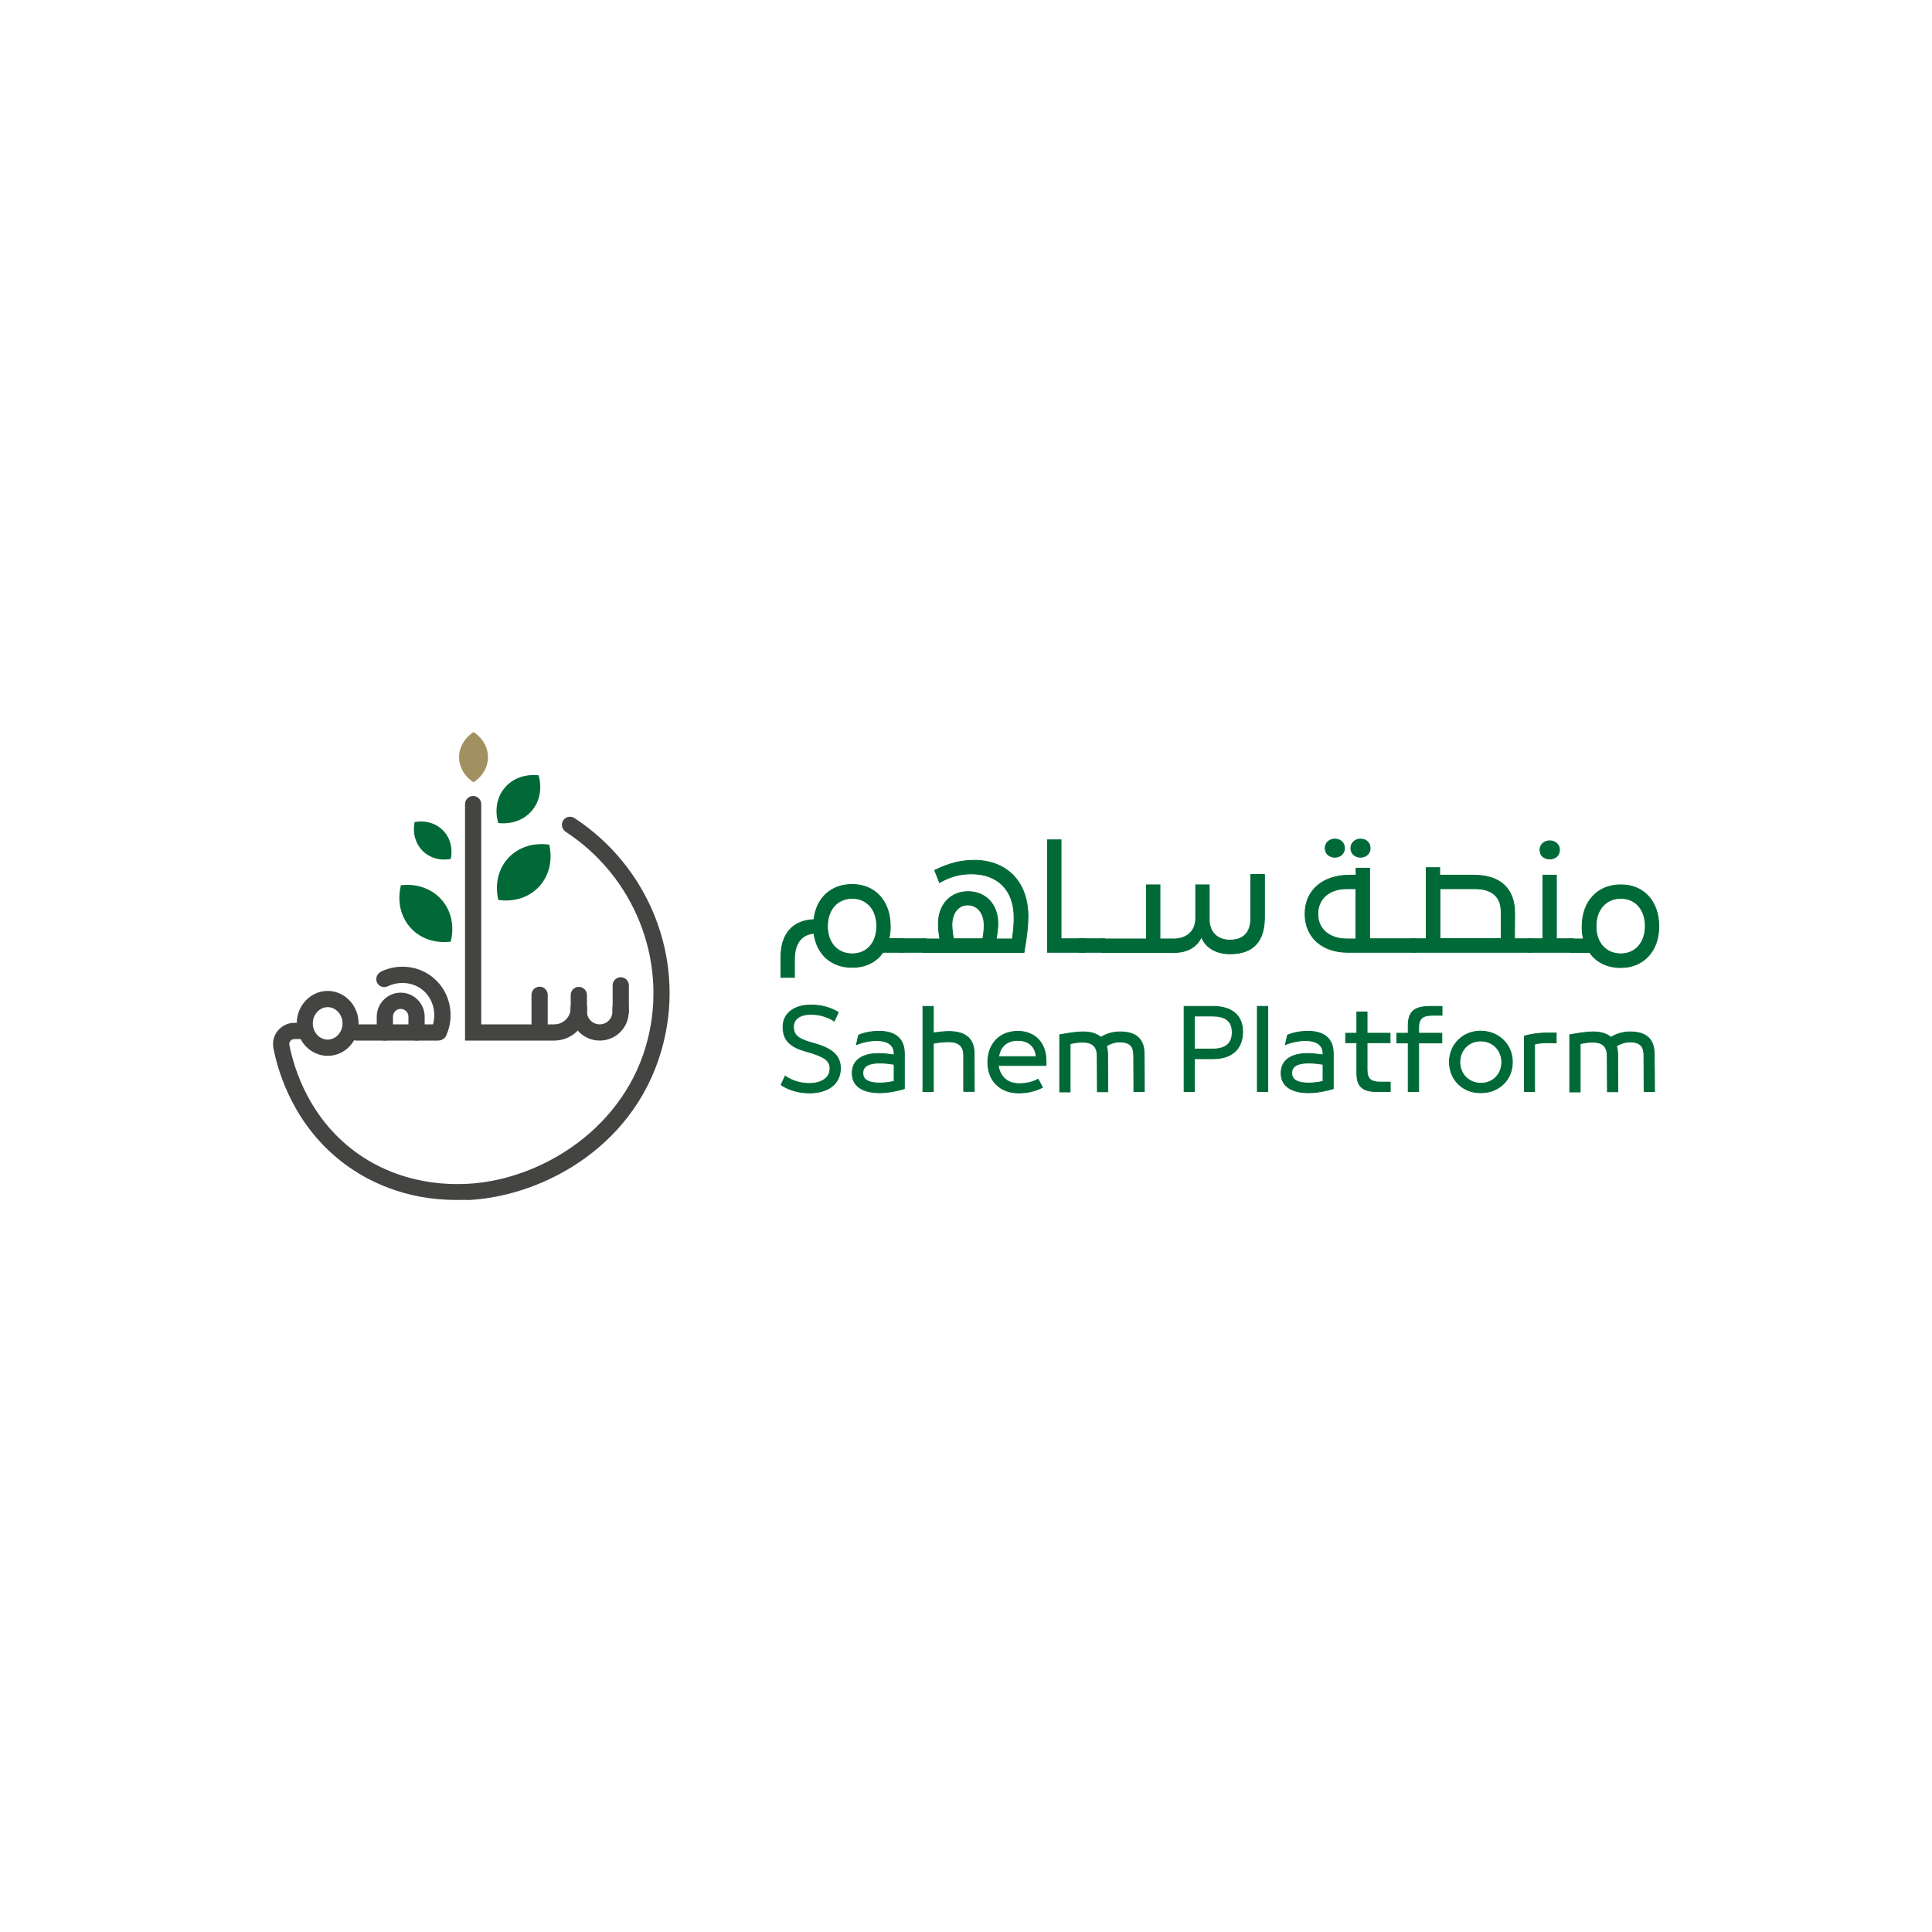 <?xml version="1.0" encoding="utf-8"?>
<!-- Generator: Adobe Illustrator 27.2.0, SVG Export Plug-In . SVG Version: 6.00 Build 0)  -->
<svg version="1.1" id="Layer_1" xmlns="http://www.w3.org/2000/svg" xmlns:xlink="http://www.w3.org/1999/xlink" x="0px" y="0px"
	 viewBox="0 0 1000 1000" style="enable-background:new 0 0 1000 1000;" xml:space="preserve">
<style type="text/css">
	.st0{fill:#444443;}
	.st1{fill:#006937;}
	.st2{fill:#A29160;}
	.st3{fill:#006938;}
	.st4{fill:none;stroke:#006938;stroke-width:0.43;stroke-miterlimit:10;}
</style>
<g>
	<path class="st0" d="M236.3,621.1c-27.1,0-46.3-10-58-18.7c-25.1-18.8-33.8-45.1-36.7-59.4c-0.6-2.9-0.2-5.9,1.4-8.4
		c2.1-3.3,5.6-5.2,9.4-5.2h5.8c4.2,3.7,1.6,8.4-2,8.4h-3.8c-1.1,0-1.8,0.6-2.1,1c-0.3,0.4-0.8,1.1-0.5,2.2
		c2.6,13,10.5,37.5,33.6,54.8c11.5,8.6,31.2,18.5,59.3,16.9c37.5-2.2,81.3-28.8,92.7-75.3c10-40.7-7.1-83.6-42.5-106.8
		c-1.7-1.1-2.5-3.3-1.8-5.2c1-2.5,4-3.4,6.2-2c38.5,25.2,57.1,71.8,46.2,116c-12.9,52.8-61.1,79.4-100.4,81.7
		C240.8,621,238.5,621.1,236.3,621.1"/>
	<path class="st0" d="M321.3,527.8c-2.3,0-4.2-1.9-4.2-4.2v-13.6c0-2.3,1.9-4.2,4.2-4.2c2.3,0,4.2,1.9,4.2,4.2v13.6
		C325.5,525.9,323.6,527.8,321.3,527.8"/>
	<path class="st0" d="M299.6,532.4c-2.3,0-4.2-1.9-4.2-4.2v-13.2c0-2.3,1.9-4.2,4.2-4.2s4.2,1.9,4.2,4.2v13.2
		C303.8,530.5,301.9,532.4,299.6,532.4"/>
	<path class="st0" d="M279.3,534c-2.3,0-4.2-1.9-4.2-4.2v-14.9c0-2.3,1.9-4.2,4.2-4.2c2.3,0,4.2,1.9,4.2,4.2v14.9
		C283.5,532.2,281.6,534,279.3,534"/>
	<path class="st0" d="M310.4,538.6c-8.3,0-15-6.7-15-15v-1.9c0-2.3,1.9-4.2,4.2-4.2c2.3,0,4.2,1.9,4.2,4.2v1.9c0,3.7,3,6.6,6.6,6.6
		c3.7,0,6.6-3,6.6-6.6v-1.9c0-2.3,1.9-4.2,4.2-4.2c2.3,0,4.2,1.9,4.2,4.2v1.9C325.5,531.9,318.7,538.6,310.4,538.6"/>
	<path class="st0" d="M286.9,538.6h-46.2V416.2c0-2.3,1.9-4.2,4.2-4.2c2.3,0,4.2,1.9,4.2,4.2v114h37.8c4.7,0,8.5-3.8,8.5-8.5
		c0-2.3,1.9-4.2,4.2-4.2c2.3,0,4.2,1.9,4.2,4.2C303.8,531,296.2,538.6,286.9,538.6"/>
	<path class="st0" d="M226.8,538.6h-42.4c-2.3,0-4.2-1.9-4.2-4.2c0-2.3,1.9-4.2,4.2-4.2h42.4c2.3,0,4.2,1.9,4.2,4.2
		C231,536.7,229.1,538.6,226.8,538.6"/>
	<path class="st0" d="M227.1,538.4c-0.7,0-1.5-0.2-2.2-0.6c-1.8-1.1-2.4-3.5-1.5-5.5c2.9-7,1.1-15-4.4-19.7c-5-4.2-12.2-5-18.3-2.1
		c-2.2,1.1-4.9,0-5.7-2.3c-0.8-2.1,0.4-4.4,2.4-5.4c9-4.2,19.6-2.9,27,3.4c8.5,7.1,11.2,19.4,6.6,29.7
		C230.3,537.5,228.8,538.4,227.1,538.4"/>
	<path class="st0" d="M215.6,538.6c-2.3,0-4.2-1.9-4.2-4.2v-8.2c0-2.2-1.8-4-4-4c-2.2,0-4,1.8-4,4v8.2c0,2.3-1.9,4.2-4.2,4.2
		c-2.3,0-4.2-1.9-4.2-4.2v-8.2c0-6.8,5.6-12.4,12.4-12.4c6.8,0,12.4,5.6,12.4,12.4v8.2C219.7,536.7,217.9,538.6,215.6,538.6"/>
	<path class="st0" d="M169.6,546.5c-8.8,0-16-7.5-16-16.8s7.2-16.8,16-16.8c8.8,0,16,7.5,16,16.8S178.5,546.5,169.6,546.5
		 M169.6,521.3c-4.2,0-7.7,3.8-7.7,8.4c0,4.6,3.4,8.4,7.7,8.4c4.2,0,7.7-3.8,7.7-8.4C177.3,525.1,173.8,521.3,169.6,521.3"/>
	<path class="st1" d="M284.3,437.2c3.8,17.2-9,31.1-26.4,28.6C254,448.5,266.9,434.7,284.3,437.2"/>
	<path class="st1" d="M207.5,458.2c17.4-2,30,12.1,25.8,29.2C215.8,489.5,203.4,475.3,207.5,458.2"/>
	<path class="st1" d="M278.8,401.3c3.9,14.2-6.2,26.3-20.9,24.7C253.8,411.7,264.1,399.7,278.8,401.3"/>
	<path class="st1" d="M214.6,425.5c11.9-2.1,21.1,7.2,18.7,19.1C221.4,446.7,212.3,437.4,214.6,425.5"/>
	<path class="st2" d="M245.1,378.9c10,6.6,10,19.4,0,26C235.1,398.3,235.1,385.6,245.1,378.9"/>
	<path class="st3" d="M467.3,492.9H457c-3.4,5-9,7.8-15.9,7.8h-0.1c-10.8,0-18.3-6.9-19.7-17.6c-6.7,0.5-10.1,5.5-10.1,13.4v9.4h-7
		v-10.5c0-12.1,6.2-19,17.1-19.4c1.2-11.1,8.8-18.2,19.7-18.2h0.1c11.8,0,19.7,8.6,19.7,21.6v0.1c0,2.2-0.2,4.4-0.7,6.3h7.2V492.9z
		 M453.8,479.4c0-8.6-5-14.4-12.6-14.4h-0.1c-7.7,0-12.8,5.8-12.8,14.4v0.1c0,8.5,5.1,14.2,12.8,14.2h0.1
		C448.8,493.7,453.8,487.9,453.8,479.4L453.8,479.4z"/>
	<path class="st4" d="M467.3,492.9H457c-3.4,5-9,7.8-15.9,7.8h-0.1c-10.8,0-18.3-6.9-19.7-17.6c-6.7,0.5-10.1,5.5-10.1,13.4v9.4h-7
		v-10.5c0-12.1,6.2-19,17.1-19.4c1.2-11.1,8.8-18.2,19.7-18.2h0.1c11.8,0,19.7,8.6,19.7,21.6v0.1c0,2.2-0.2,4.4-0.7,6.3h7.2V492.9z
		 M453.8,479.4c0-8.6-5-14.4-12.6-14.4h-0.1c-7.7,0-12.8,5.8-12.8,14.4v0.1c0,8.5,5.1,14.2,12.8,14.2h0.1
		C448.8,493.7,453.8,487.9,453.8,479.4L453.8,479.4z"/>
	<rect x="465.9" y="485.9" class="st3" width="13.3" height="7"/>
	<rect x="465.9" y="485.9" class="st4" width="13.3" height="7"/>
	<path class="st3" d="M532.1,474.5c0,4.3-0.7,10.9-2.1,18.5h-52.3v-7h8.8c-0.5-2.5-0.8-5.5-0.8-7.8c0-10.1,6.4-16.7,15.4-16.7
		c9,0,15.4,6.6,15.4,16.5c0,2.4-0.4,5.5-0.9,8h8.4c0.6-4.3,0.9-7.8,0.9-10.9c0-15-9-22.8-22.1-22.8c-5.9,0-11,1.4-16.5,4.5l-2.5-6.3
		c6.9-3.5,13.6-5.2,20.1-5.2C520.1,445.1,532.1,455.5,532.1,474.5 M493.5,485.9h15.2c0.4-2,0.7-4.5,0.7-7c0-6.2-3.4-10.5-8.5-10.5
		c-5,0-8.2,4.2-8.2,10.5C492.8,481.3,493.1,483.8,493.5,485.9"/>
	<path class="st4" d="M532.1,474.5c0,4.3-0.7,10.9-2.1,18.5h-52.3v-7h8.8c-0.5-2.5-0.8-5.5-0.8-7.8c0-10.1,6.4-16.7,15.4-16.7
		c9,0,15.4,6.6,15.4,16.5c0,2.4-0.4,5.5-0.9,8h8.4c0.6-4.3,0.9-7.8,0.9-10.9c0-15-9-22.8-22.1-22.8c-5.9,0-11,1.4-16.5,4.5l-2.5-6.3
		c6.9-3.5,13.6-5.2,20.1-5.2C520.1,445.1,532.1,455.5,532.1,474.5z M493.5,485.9h15.2c0.4-2,0.7-4.5,0.7-7c0-6.2-3.4-10.5-8.5-10.5
		c-5,0-8.2,4.2-8.2,10.5C492.8,481.3,493.1,483.8,493.5,485.9z"/>
	<polygon class="st3" points="561.8,485.9 561.8,492.9 542.2,492.9 542.2,434.7 549.2,434.7 549.2,485.9 	"/>
	<polygon class="st4" points="561.8,485.9 561.8,492.9 542.2,492.9 542.2,434.7 549.2,434.7 549.2,485.9 	"/>
	<rect x="560" y="485.9" class="st3" width="0.4" height="7"/>
	<rect x="560" y="485.9" class="st4" width="0.4" height="7"/>
	<rect x="558.5" y="485.9" class="st3" width="13.3" height="7"/>
	<rect x="558.5" y="485.9" class="st4" width="13.3" height="7"/>
	<path class="st3" d="M654.5,452.5v22.2c0,12.6-5.9,19-17.9,19c-7,0-12.8-3.3-14.7-8.8c-2.4,5.2-7.3,8.1-14.2,8.1h-37.4v-7h23.1v-28
		h7v28h7.2c5.9,0,11.3-3.3,11.3-10.8v-17.2h7V476c0,6.5,4.2,10.6,10.7,10.6c6.8,0,10.8-3.7,10.8-11.2v-22.8H654.5z"/>
	<path class="st4" d="M654.5,452.5v22.2c0,12.6-5.9,19-17.9,19c-7,0-12.8-3.3-14.7-8.8c-2.4,5.2-7.3,8.1-14.2,8.1h-37.4v-7h23.1v-28
		h7v28h7.2c5.9,0,11.3-3.3,11.3-10.8v-17.2h7V476c0,6.5,4.2,10.6,10.7,10.6c6.8,0,10.8-3.7,10.8-11.2v-22.8H654.5z"/>
	<path class="st3" d="M732.3,485.9v7h-30.5h-4.3c-13.2,0-22-7.9-22-19.8V473c0-12.1,9.1-20,23-20h3.4v-3.6h7v36.5H732.3z M701.8,460
		H697c-8.8,0-14.9,5-14.9,13.1v0.1c0,7.8,6.2,12.8,14.9,12.8h4.8V460z M685.9,439c0-2.7,2.2-4.7,5-4.7c2.9,0,5,1.9,5,4.7
		c0,2.9-2.3,4.7-5,4.7C688.3,443.7,685.9,442,685.9,439 M699.2,439c0-2.7,2.2-4.7,5-4.7c2.9,0,5,1.9,5,4.7c0,2.9-2.3,4.7-5,4.7
		C701.6,443.7,699.2,442,699.2,439"/>
	<path class="st4" d="M732.3,485.9v7h-30.5h-4.3c-13.2,0-22-7.9-22-19.8V473c0-12.1,9.1-20,23-20h3.4v-3.6h7v36.5H732.3z M701.8,460
		H697c-8.8,0-14.9,5-14.9,13.1v0.1c0,7.8,6.2,12.8,14.9,12.8h4.8V460z M685.9,439c0-2.7,2.2-4.7,5-4.7c2.9,0,5,1.9,5,4.7
		c0,2.9-2.3,4.7-5,4.7C688.3,443.7,685.9,442,685.9,439z M699.2,439c0-2.7,2.2-4.7,5-4.7c2.9,0,5,1.9,5,4.7c0,2.9-2.3,4.7-5,4.7
		C701.6,443.7,699.2,442,699.2,439z"/>
	<path class="st3" d="M792.7,485.9v7h-61.8v-7h7.3v-36.8h7v3.9h17.7c13.8,0,21.2,7.1,21.1,20.1l-0.1,12.8H792.7z M763.5,460h-18.2
		v25.8h31.7V472C777,463.6,771.6,460,763.5,460"/>
	<path class="st4" d="M792.7,485.9v7h-61.8v-7h7.3v-36.8h7v3.9h17.7c13.8,0,21.2,7.1,21.1,20.1l-0.1,12.8H792.7z M763.5,460h-18.2
		v25.8h31.7V472C777,463.6,771.6,460,763.5,460z"/>
	<path class="st3" d="M814.4,485.9v7h-23.1v-7h7.3V453h7v32.9H814.4z M797.1,439.9c0-2.8,2.2-4.7,5.1-4.7c2.7,0,5,1.9,5,4.7
		c0,3-2.4,4.7-5,4.7C799.4,444.6,797.1,443,797.1,439.9"/>
	<path class="st4" d="M814.4,485.9v7h-23.1v-7h7.3V453h7v32.9H814.4z M797.1,439.9c0-2.8,2.2-4.7,5.1-4.7c2.7,0,5,1.9,5,4.7
		c0,3-2.4,4.7-5,4.7C799.4,444.6,797.1,443,797.1,439.9z"/>
	<path class="st3" d="M858.6,479.5L858.6,479.5c0,12.7-7.9,21.3-19.7,21.3h-0.1c-7,0-12.6-2.9-16-7.8h-9.9v-7h6.7
		c-0.5-1.9-0.7-4.1-0.7-6.3v-0.1c0-13,8-21.6,19.9-21.6h0.1C850.7,457.9,858.6,466.5,858.6,479.5 M851.6,479.4
		c0-8.6-5-14.4-12.6-14.4h-0.1c-7.7,0-12.8,5.8-12.8,14.4v0.1c0,8.5,5.1,14.2,12.8,14.2h0.1C846.5,493.7,851.6,487.9,851.6,479.4
		L851.6,479.4z"/>
	<path class="st4" d="M858.6,479.5L858.6,479.5c0,12.7-7.9,21.3-19.7,21.3h-0.1c-7,0-12.6-2.9-16-7.8h-9.9v-7h6.7
		c-0.5-1.9-0.7-4.1-0.7-6.3v-0.1c0-13,8-21.6,19.9-21.6h0.1C850.7,457.9,858.6,466.5,858.6,479.5z M851.6,479.4
		c0-8.6-5-14.4-12.6-14.4h-0.1c-7.7,0-12.8,5.8-12.8,14.4v0.1c0,8.5,5.1,14.2,12.8,14.2h0.1C846.5,493.7,851.6,487.9,851.6,479.4
		L851.6,479.4z"/>
	<path class="st3" d="M404.3,561.5l2.1-4.5c3.4,2.4,7.9,3.8,12.4,3.8c6.8,0,10.8-3.1,10.8-7.7V553c0-3.9-2.6-5.8-9.6-8
		c-1.2-0.4-2.4-0.7-3.7-1.1c-7.7-2.3-11-5.9-11-12.3v-0.1c0-6.7,5.4-11.3,14.5-11.3c5.2,0,10.4,1.4,14.1,3.8l-2.1,4.5
		c-3.3-2.2-7.7-3.5-12-3.5c-6.1,0-9.1,2.7-9.1,6.4v0.1c0,4.4,2.6,6,7.6,7.7l3.8,1.1c9.2,2.7,12.9,6.5,12.9,12.7v0.1
		c-0.1,7.8-6.2,12.6-16.1,12.6C413.6,565.7,408.2,564.2,404.3,561.5"/>
	<path class="st4" d="M404.3,561.5l2.1-4.5c3.4,2.4,7.9,3.8,12.4,3.8c6.8,0,10.8-3.1,10.8-7.7V553c0-3.9-2.6-5.8-9.6-8
		c-1.2-0.4-2.4-0.7-3.7-1.1c-7.7-2.3-11-5.9-11-12.3v-0.1c0-6.7,5.4-11.3,14.5-11.3c5.2,0,10.4,1.4,14.1,3.8l-2.1,4.5
		c-3.3-2.2-7.7-3.5-12-3.5c-6.1,0-9.1,2.7-9.1,6.4v0.1c0,4.4,2.6,6,7.6,7.7l3.8,1.1c9.2,2.7,12.9,6.5,12.9,12.7v0.1
		c-0.1,7.8-6.2,12.6-16.1,12.6C413.6,565.7,408.2,564.2,404.3,561.5z"/>
	<path class="st3" d="M468.1,545.3v18.2c-2.9,0.9-8,2.1-12.7,2.1c-9.1,0-14.3-3.6-14.3-10.1v-0.1c0-6.4,4.9-10.1,13.8-10.1
		c2.2,0,5,0.3,7.9,0.7v-0.6c0-4.2-2.8-6.8-9.2-6.8c-3,0-7,0.7-10.3,2.1l1.1-4.9c2.6-1.2,6.6-2,10.4-2
		C463.1,533.7,468.1,537.4,468.1,545.3 M455.5,560.6c2.1,0,5.1-0.4,7.3-0.9v-8.8c-1.1-0.2-4.8-0.7-7.3-0.7c-6,0-8.9,1.7-8.9,5.2
		C446.6,558.9,449.5,560.6,455.5,560.6"/>
	<path class="st4" d="M468.1,545.3v18.2c-2.9,0.9-8,2.1-12.7,2.1c-9.1,0-14.3-3.6-14.3-10.1v-0.1c0-6.4,4.9-10.1,13.8-10.1
		c2.2,0,5,0.3,7.9,0.7v-0.6c0-4.2-2.8-6.8-9.2-6.8c-3,0-7,0.7-10.3,2.1l1.1-4.9c2.6-1.2,6.6-2,10.4-2
		C463.1,533.7,468.1,537.4,468.1,545.3z M455.5,560.6c2.1,0,5.1-0.4,7.3-0.9v-8.8c-1.1-0.2-4.8-0.7-7.3-0.7c-6,0-8.9,1.7-8.9,5.2
		C446.6,558.9,449.5,560.6,455.5,560.6z"/>
	<path class="st3" d="M498.8,565v-18.7c0-5.3-3-7.1-8-7.1c-2.1,0-4.9,0.3-7.7,0.8v25h-5.4v-44.1h5.4v13.7c3.1-0.4,6-0.7,8-0.7
		c7.3,0,13.1,2.7,13.1,11.3c0,6.6,0.1,13.2,0.1,19.7H498.8z"/>
	<path class="st4" d="M498.8,565v-18.7c0-5.3-3-7.1-8-7.1c-2.1,0-4.9,0.3-7.7,0.8v25h-5.4v-44.1h5.4v13.7c3.1-0.4,6-0.7,8-0.7
		c7.3,0,13.1,2.7,13.1,11.3c0,6.6,0.1,13.2,0.1,19.7H498.8z"/>
	<path class="st3" d="M541.4,551.5h-24.7c0.8,5.8,4.7,9.4,10.8,9.4c4,0,7.3-0.9,9.8-2.3l2.3,4.2c-3.2,1.7-7.2,2.9-12.4,2.9
		c-9.6,0-15.9-6.4-15.9-15.9c0-9.6,6.3-16,15.5-16c8.8,0,14.6,6,14.6,15.1C541.5,549.5,541.5,550.9,541.4,551.5 M516.9,546.9h19.4
		c-0.3-5.2-3.9-8.4-9.5-8.4C521.2,538.5,517.7,541.6,516.9,546.9"/>
	<path class="st4" d="M541.4,551.5h-24.7c0.8,5.8,4.7,9.4,10.8,9.4c4,0,7.3-0.9,9.8-2.3l2.3,4.2c-3.2,1.7-7.2,2.9-12.4,2.9
		c-9.6,0-15.9-6.4-15.9-15.9c0-9.6,6.3-16,15.5-16c8.8,0,14.6,6,14.6,15.1C541.5,549.5,541.5,550.9,541.4,551.5z M516.9,546.9h19.4
		c-0.3-5.2-3.9-8.4-9.5-8.4C521.2,538.5,517.7,541.6,516.9,546.9z"/>
	<path class="st3" d="M592.3,565h-5.4c0-6.3-0.1-12.4-0.1-18.6c0-4.4-1.5-7.1-7.3-7.1c-2.1,0-4.9,0.8-6.8,2.1
		c0.4,1.3,0.6,2.8,0.6,4.4c0,6.6,0.1,12.8,0.1,19.3h-5.4c0-6.3-0.1-12.4-0.1-18.6c0-5.3-3-7.1-7.6-7.1c-1.9,0-4,0.3-6.4,0.8v25h-5.4
		v-29.6c5.2-1,9.6-1.5,12.1-1.5c3.8,0,7,0.9,9.2,2.8c2.8-1.7,6.2-2.8,9.9-2.8c8,0,12.5,3.4,12.5,11.4
		C592.3,551.9,592.3,558.5,592.3,565"/>
	<path class="st4" d="M592.3,565h-5.4c0-6.3-0.1-12.4-0.1-18.6c0-4.4-1.5-7.1-7.3-7.1c-2.1,0-4.9,0.8-6.8,2.1
		c0.4,1.3,0.6,2.8,0.6,4.4c0,6.6,0.1,12.8,0.1,19.3h-5.4c0-6.3-0.1-12.4-0.1-18.6c0-5.3-3-7.1-7.6-7.1c-1.9,0-4,0.3-6.4,0.8v25h-5.4
		v-29.6c5.2-1,9.6-1.5,12.1-1.5c3.8,0,7,0.9,9.2,2.8c2.8-1.7,6.2-2.8,9.9-2.8c8,0,12.5,3.4,12.5,11.4
		C592.3,551.9,592.3,558.5,592.3,565z"/>
	<path class="st3" d="M643.2,534.1L643.2,534.1c-0.1,8.8-5.5,13.9-15.4,13.9h-9.6v17h-5.3v-44.1h14.8
		C639,520.9,643.2,526.8,643.2,534.1 M637.8,534.3c0-6.1-3.9-8.4-10.3-8.4h-9.3V543h9.3C634.9,543,637.8,539.7,637.8,534.3
		L637.8,534.3z"/>
	<path class="st4" d="M643.2,534.1L643.2,534.1c-0.1,8.8-5.5,13.9-15.4,13.9h-9.6v17h-5.3v-44.1h14.8
		C639,520.9,643.2,526.8,643.2,534.1z M637.8,534.3c0-6.1-3.9-8.4-10.3-8.4h-9.3V543h9.3C634.9,543,637.8,539.7,637.8,534.3
		L637.8,534.3z"/>
	<rect x="650.8" y="520.9" class="st3" width="5.4" height="44.1"/>
	<rect x="650.8" y="520.9" class="st4" width="5.4" height="44.1"/>
	<path class="st3" d="M690.1,545.3v18.2c-2.9,0.9-8,2.1-12.7,2.1c-9.1,0-14.3-3.6-14.3-10.1v-0.1c0-6.4,4.9-10.1,13.8-10.1
		c2.2,0,5,0.3,7.9,0.7v-0.6c0-4.2-2.8-6.8-9.2-6.8c-3,0-7,0.7-10.3,2.1l1.1-4.9c2.6-1.2,6.6-2,10.4-2
		C685.1,533.7,690.1,537.4,690.1,545.3 M677.5,560.6c2.1,0,5.1-0.4,7.3-0.9v-8.8c-1.1-0.2-4.8-0.7-7.3-0.7c-6,0-8.9,1.7-8.9,5.2
		C668.6,558.9,671.5,560.6,677.5,560.6"/>
	<path class="st4" d="M690.1,545.3v18.2c-2.9,0.9-8,2.1-12.7,2.1c-9.1,0-14.3-3.6-14.3-10.1v-0.1c0-6.4,4.9-10.1,13.8-10.1
		c2.2,0,5,0.3,7.9,0.7v-0.6c0-4.2-2.8-6.8-9.2-6.8c-3,0-7,0.7-10.3,2.1l1.1-4.9c2.6-1.2,6.6-2,10.4-2
		C685.1,533.7,690.1,537.4,690.1,545.3z M677.5,560.6c2.1,0,5.1-0.4,7.3-0.9v-8.8c-1.1-0.2-4.8-0.7-7.3-0.7c-6,0-8.9,1.7-8.9,5.2
		C668.6,558.9,671.5,560.6,677.5,560.6z"/>
	<path class="st3" d="M702.3,555.5v-15.8h-5.8v-4.9h5.8v-11h5.3v11h11.9v4.9h-11.9v14.2c0,4.8,2.3,6.2,6.9,6.2h5.1v4.9h-6.9
		C704.8,565,702.3,561.9,702.3,555.5"/>
	<path class="st4" d="M702.3,555.5v-15.8h-5.8v-4.9h5.8v-11h5.3v11h11.9v4.9h-11.9v14.2c0,4.8,2.3,6.2,6.9,6.2h5.1v4.9h-6.9
		C704.8,565,702.3,561.9,702.3,555.5z"/>
	<path class="st3" d="M728.9,539.8H723v-5h5.9v-4c0-7.8,3.8-9.9,11.9-9.9h5.6v4.6h-5.1c-4.7,0-7,1.5-7,6.3v3h12v5h-12V565h-5.4
		V539.8z"/>
	<path class="st4" d="M728.9,539.8H723v-5h5.9v-4c0-7.8,3.8-9.9,11.9-9.9h5.6v4.6h-5.1c-4.7,0-7,1.5-7,6.3v3h12v5h-12V565h-5.4
		V539.8z"/>
	<path class="st3" d="M750.2,549.8L750.2,549.8c0-9.2,7-16.1,16.2-16.1h0.1c9.2,0.1,16.3,6.9,16.3,16v0.1c0,9.1-7,15.8-16.3,15.8
		h-0.1C757.2,565.7,750.3,558.9,750.2,549.8 M766.5,560.7c6.4,0,10.8-4.8,10.8-10.8v-0.1c0-6.1-4.4-10.9-10.8-11h-0.1
		c-6.4,0-10.8,4.9-10.8,11v0.1C755.7,555.8,760.1,560.7,766.5,560.7L766.5,560.7z"/>
	<path class="st4" d="M750.2,549.8L750.2,549.8c0-9.2,7-16.1,16.2-16.1h0.1c9.2,0.1,16.3,6.9,16.3,16v0.1c0,9.1-7,15.8-16.3,15.8
		h-0.1C757.2,565.7,750.3,558.9,750.2,549.8z M766.5,560.7c6.4,0,10.8-4.8,10.8-10.8v-0.1c0-6.1-4.4-10.9-10.8-11h-0.1
		c-6.4,0-10.8,4.9-10.8,11v0.1C755.7,555.8,760.1,560.7,766.5,560.7L766.5,560.7z"/>
	<path class="st3" d="M789,536.3c4-1.2,8-1.6,11.2-1.6h5.3v5.1c-2,0-2.6-0.1-4.7-0.1c-1.8,0-5.1,0.2-6.5,0.8V565H789V536.3z"/>
	<path class="st4" d="M789,536.3c4-1.2,8-1.6,11.2-1.6h5.3v5.1c-2,0-2.6-0.1-4.7-0.1c-1.8,0-5.1,0.2-6.5,0.8V565H789V536.3z"/>
	<path class="st3" d="M856.4,565h-5.4c0-6.3-0.1-12.4-0.1-18.6c0-4.4-1.5-7.1-7.3-7.1c-2.1,0-4.9,0.8-6.9,2.1
		c0.4,1.3,0.6,2.8,0.6,4.4c0,6.6,0.1,12.8,0.1,19.3H832c0-6.3-0.1-12.4-0.1-18.6c0-5.3-3-7.1-7.6-7.1c-1.9,0-4,0.3-6.4,0.8v25h-5.4
		v-29.6c5.2-1,9.6-1.5,12.1-1.5c3.8,0,7,0.9,9.2,2.8c2.8-1.7,6.2-2.8,9.9-2.8c8,0,12.5,3.4,12.5,11.4
		C856.3,551.9,856.4,558.5,856.4,565"/>
	<path class="st4" d="M856.4,565h-5.4c0-6.3-0.1-12.4-0.1-18.6c0-4.4-1.5-7.1-7.3-7.1c-2.1,0-4.9,0.8-6.9,2.1
		c0.4,1.3,0.6,2.8,0.6,4.4c0,6.6,0.1,12.8,0.1,19.3H832c0-6.3-0.1-12.4-0.1-18.6c0-5.3-3-7.1-7.6-7.1c-1.9,0-4,0.3-6.4,0.8v25h-5.4
		v-29.6c5.2-1,9.6-1.5,12.1-1.5c3.8,0,7,0.9,9.2,2.8c2.8-1.7,6.2-2.8,9.9-2.8c8,0,12.5,3.4,12.5,11.4
		C856.3,551.9,856.4,558.5,856.4,565z"/>
</g>
</svg>
